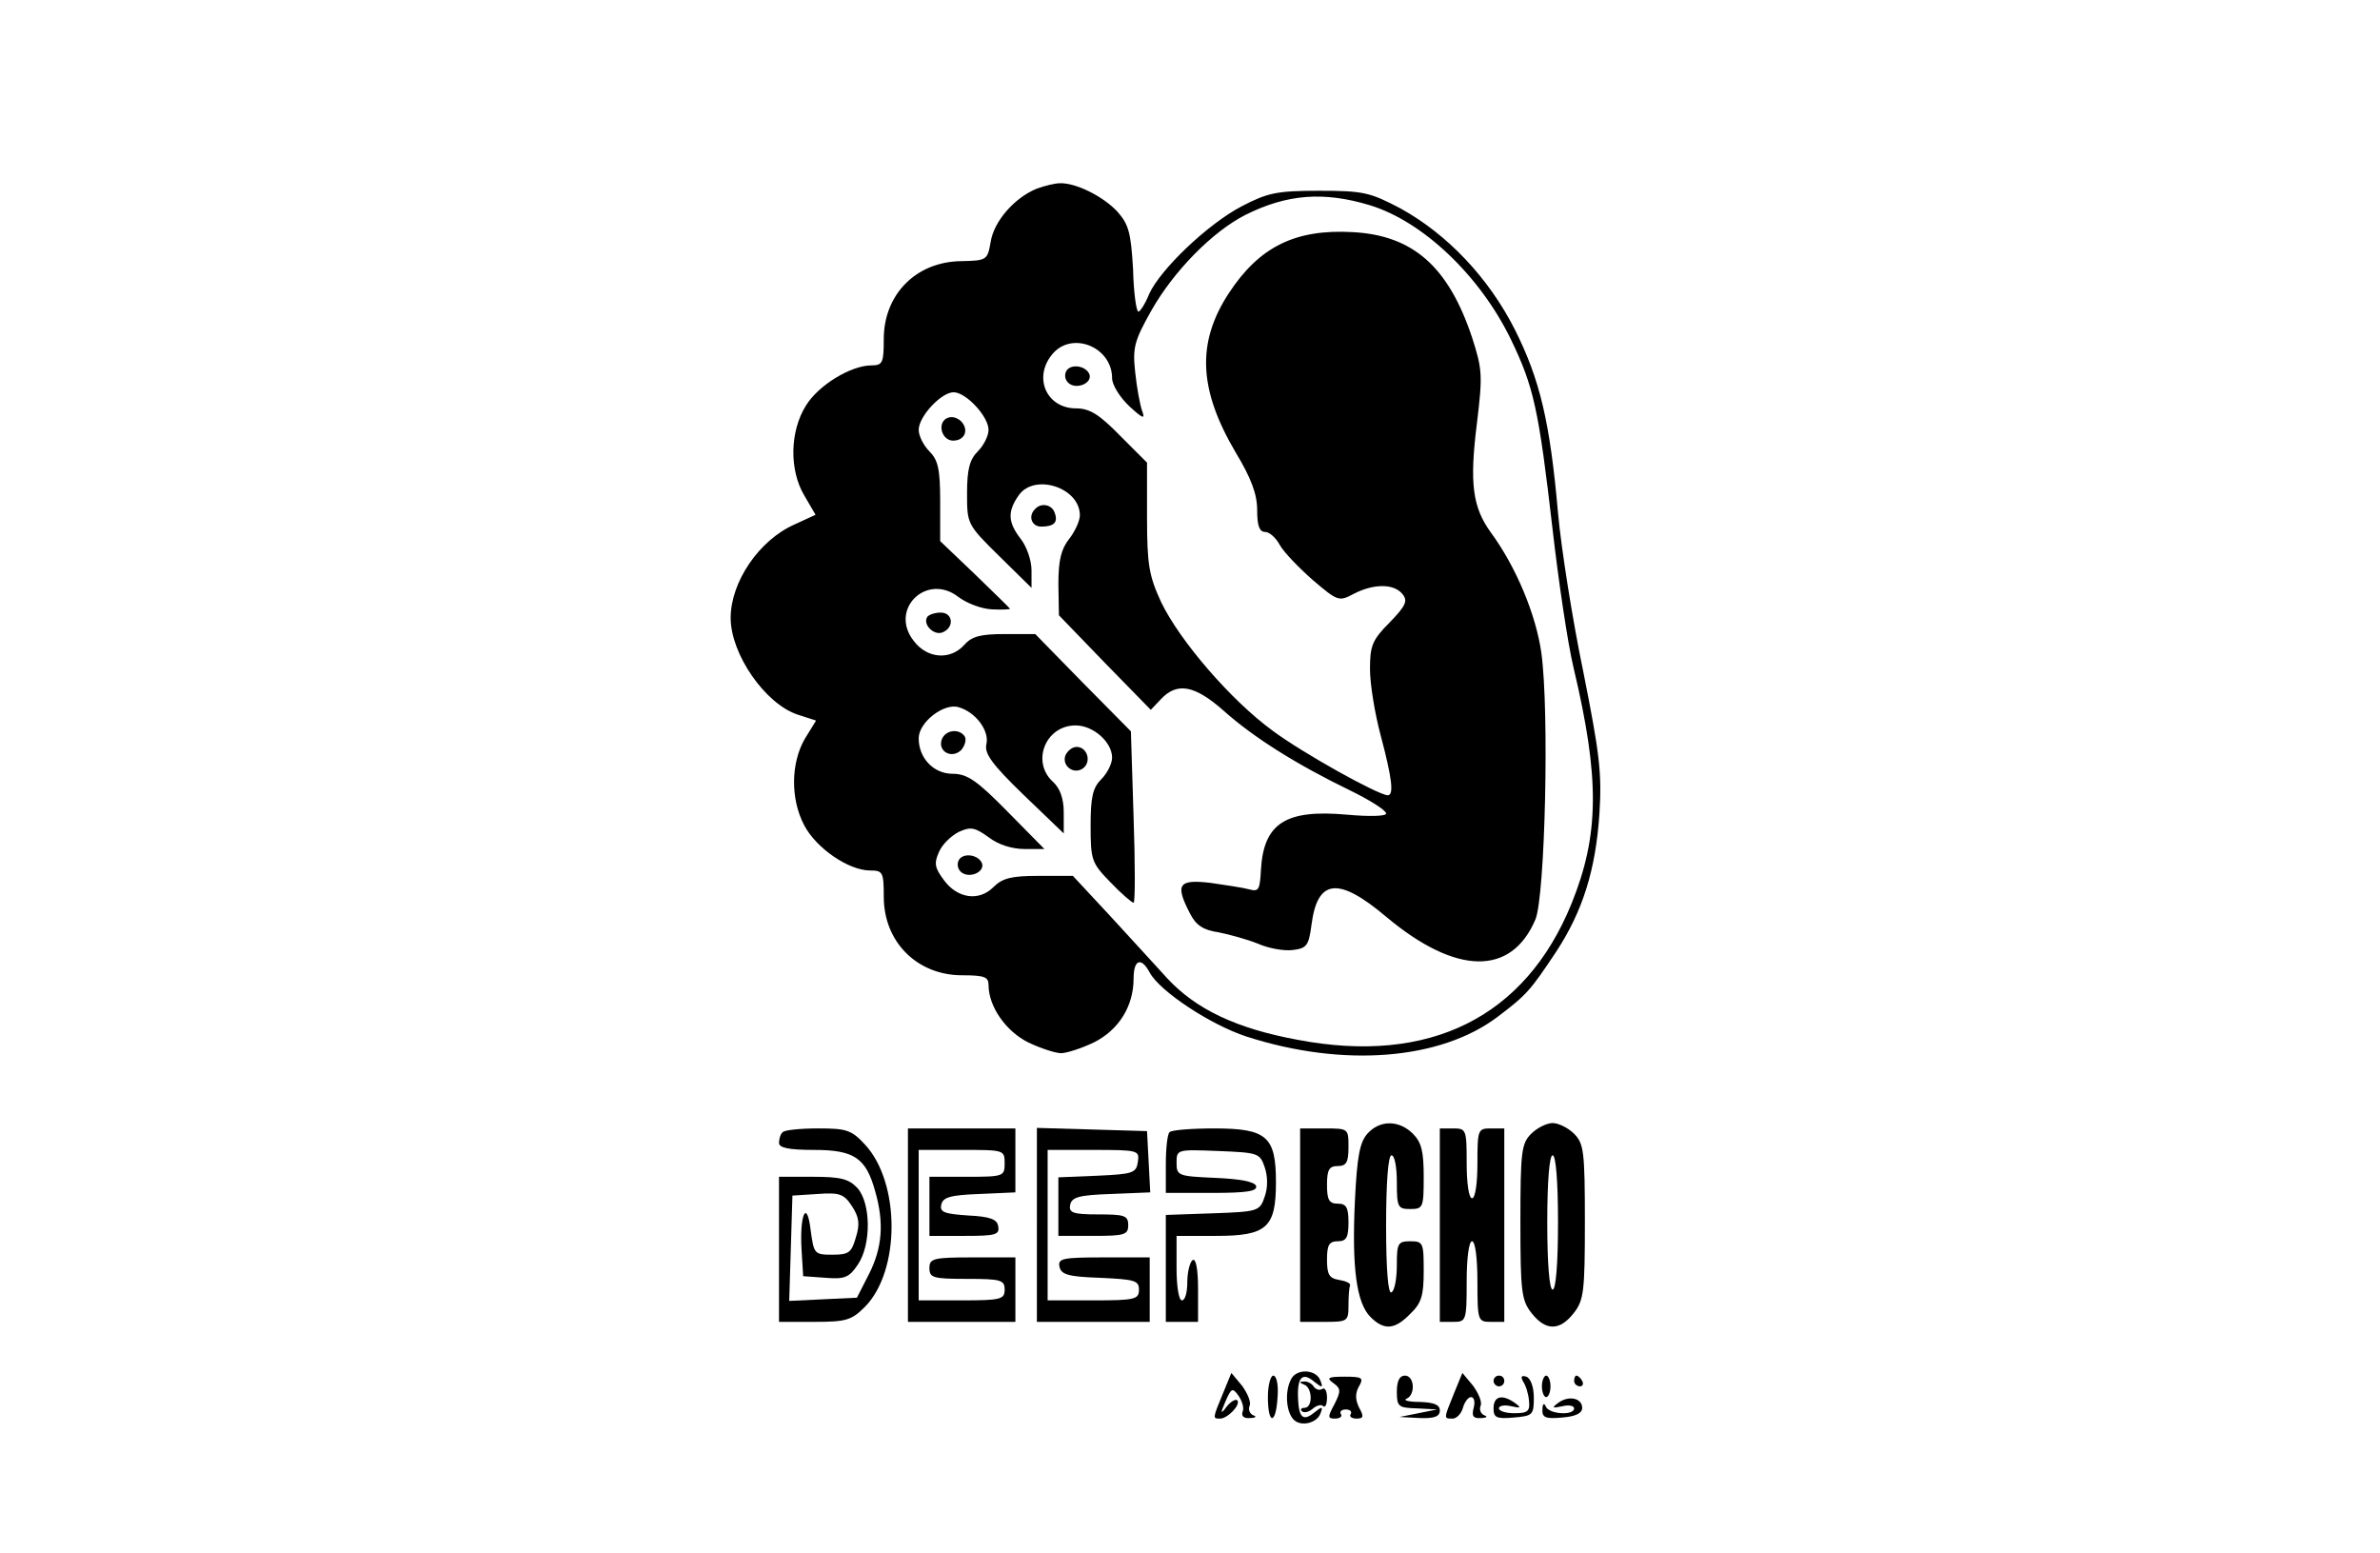 <?xml version="1.0" standalone="no"?>
<!DOCTYPE svg PUBLIC "-//W3C//DTD SVG 20010904//EN"
 "http://www.w3.org/TR/2001/REC-SVG-20010904/DTD/svg10.dtd">
<svg version="1.0" xmlns="http://www.w3.org/2000/svg"
 width="443pt" height="289pt" viewBox="0 0 443 289"
 preserveAspectRatio="xMidYMid meet">

<g transform="translate(0,289) scale(0.1,-0.1)"
fill="#000000" stroke="none">
<path d="M1930 2539 c-42 -17 -80 -61 -86 -99 -6 -34 -7 -35 -55 -36 -84 -1
-144 -62 -144 -145 0 -44 -2 -49 -23 -49 -38 0 -99 -37 -122 -75 -30 -48 -31
-120 -3 -167 l21 -36 -39 -18 c-66 -29 -119 -107 -119 -174 0 -67 64 -160 125
-180 l34 -11 -21 -34 c-26 -45 -27 -112 -1 -161 22 -42 82 -84 123 -84 23 0
25 -3 25 -49 0 -84 62 -146 146 -146 41 0 49 -3 49 -18 0 -40 32 -86 74 -107
23 -11 51 -20 61 -20 10 0 38 9 61 20 46 23 74 67 74 119 0 35 14 41 30 11 19
-35 113 -97 180 -119 180 -58 361 -44 468 37 54 41 60 48 108 120 50 76 74
153 81 257 5 77 0 114 -30 265 -20 96 -41 229 -47 295 -15 171 -34 249 -80
341 -49 97 -126 178 -213 226 -57 30 -69 33 -152 33 -79 0 -96 -4 -144 -29
-63 -33 -151 -117 -172 -163 -7 -18 -17 -33 -20 -33 -4 0 -9 36 -10 79 -4 68
-8 83 -29 107 -27 29 -78 54 -107 53 -10 0 -29 -5 -43 -10z m620 -31 c98 -30
204 -130 262 -249 43 -89 52 -130 78 -355 11 -96 28 -211 39 -257 49 -206 48
-311 -4 -439 -86 -211 -264 -300 -510 -253 -114 21 -189 57 -242 114 -23 25
-72 79 -109 119 l-67 72 -64 0 c-50 0 -67 -4 -84 -21 -27 -27 -67 -21 -92 13
-17 23 -19 31 -9 53 6 14 23 30 37 37 22 10 30 8 55 -10 18 -14 44 -22 67 -22
l37 0 -69 70 c-57 58 -75 70 -102 70 -35 0 -63 29 -63 66 0 30 47 66 74 58 32
-9 58 -44 52 -69 -4 -17 10 -37 69 -94 l75 -72 0 39 c0 26 -7 45 -20 57 -41
37 -14 105 42 105 33 0 68 -31 68 -60 0 -11 -9 -29 -20 -40 -16 -16 -20 -33
-20 -87 0 -64 2 -69 37 -105 20 -21 40 -38 43 -38 3 0 3 72 0 159 l-5 160 -89
90 -89 91 -57 0 c-44 0 -61 -4 -75 -20 -26 -29 -69 -26 -94 7 -47 59 24 128
83 82 16 -12 43 -22 62 -23 19 -1 34 0 34 1 0 1 -29 29 -65 64 l-65 62 0 74
c0 60 -4 77 -20 93 -11 11 -20 29 -20 40 0 25 42 70 65 70 23 0 65 -45 65 -70
0 -11 -9 -29 -20 -40 -15 -15 -20 -33 -20 -78 0 -57 0 -58 60 -117 l60 -59 0
33 c0 18 -9 44 -20 58 -24 31 -25 51 -4 81 29 42 114 15 114 -37 0 -10 -9 -30
-20 -44 -15 -19 -20 -40 -20 -84 l1 -58 85 -88 86 -88 19 20 c30 32 63 26 117
-22 55 -49 134 -99 235 -148 37 -18 67 -37 67 -43 0 -5 -30 -6 -74 -2 -113 10
-154 -16 -159 -103 -2 -37 -4 -41 -22 -36 -11 3 -44 8 -72 12 -60 7 -66 -3
-38 -57 11 -22 25 -31 53 -35 20 -4 53 -13 73 -21 20 -9 49 -14 65 -12 26 3
30 8 35 46 11 87 50 91 139 16 130 -109 233 -111 278 -5 18 44 26 387 11 496
-10 71 -47 160 -94 224 -34 47 -40 91 -26 203 11 90 10 101 -9 160 -44 132
-110 190 -222 196 -107 6 -174 -27 -231 -114 -60 -92 -56 -179 13 -296 29 -48
40 -78 40 -107 0 -29 4 -41 15 -41 8 0 20 -11 27 -24 7 -13 35 -42 61 -65 47
-40 49 -41 77 -26 37 19 74 19 90 0 11 -13 7 -22 -23 -53 -33 -33 -37 -44 -37
-87 0 -28 9 -83 20 -124 21 -79 25 -111 13 -111 -19 1 -159 79 -214 120 -77
56 -173 167 -208 240 -22 48 -26 68 -26 157 l0 102 -50 50 c-39 40 -57 51 -82
51 -55 0 -80 57 -45 100 36 45 112 15 112 -44 0 -12 14 -35 32 -52 25 -23 30
-25 24 -9 -4 11 -10 43 -13 72 -5 46 -2 58 30 115 42 74 114 147 175 178 78
39 146 44 232 18z"/>
<path d="M1985 2200 c-4 -7 -3 -16 3 -22 14 -14 45 -2 40 15 -6 16 -34 21 -43
7z"/>
<path d="M1761 2111 c-17 -11 -7 -41 13 -41 22 0 30 20 15 36 -9 8 -19 10 -28
5z"/>
<path d="M1927 1943 c-14 -13 -7 -33 11 -33 24 0 32 8 25 26 -5 15 -25 19 -36
7z"/>
<path d="M1726 1742 c-9 -14 12 -35 28 -29 23 9 20 37 -3 37 -11 0 -22 -4 -25
-8z"/>
<path d="M1753 1514 c-8 -22 18 -37 36 -20 7 8 10 19 7 25 -10 16 -36 13 -43
-5z"/>
<path d="M1983 1484 c-7 -20 17 -37 34 -23 15 13 6 39 -13 39 -8 0 -17 -7 -21
-16z"/>
<path d="M1785 1290 c-4 -7 -3 -16 3 -22 14 -14 45 -2 40 15 -6 16 -34 21 -43
7z"/>
<path d="M2545 780 c-14 -16 -19 -42 -23 -124 -6 -126 3 -191 29 -217 25 -25
45 -24 74 6 21 20 25 34 25 80 0 52 -1 55 -25 55 -23 0 -25 -4 -25 -44 0 -25
-4 -48 -10 -51 -6 -4 -10 40 -10 124 0 81 4 131 10 131 6 0 10 -22 10 -50 0
-47 2 -50 25 -50 24 0 25 3 25 60 0 47 -4 64 -20 80 -26 26 -62 26 -85 0z"/>
<path d="M2850 780 c-18 -18 -20 -33 -20 -164 0 -130 2 -146 21 -170 26 -33
52 -33 78 0 19 24 21 40 21 170 0 131 -2 146 -20 164 -11 11 -29 20 -40 20
-11 0 -29 -9 -40 -20z m50 -165 c0 -77 -4 -125 -10 -125 -6 0 -10 48 -10 125
0 77 4 125 10 125 6 0 10 -48 10 -125z"/>
<path d="M1457 783 c-4 -3 -7 -12 -7 -20 0 -9 18 -13 65 -13 75 0 97 -15 114
-77 17 -59 13 -105 -11 -153 l-23 -45 -63 -3 -63 -3 3 98 3 98 47 3 c41 3 49
0 64 -23 13 -20 15 -33 7 -58 -8 -28 -13 -32 -43 -32 -34 0 -35 1 -41 45 -7
60 -21 30 -17 -36 l3 -49 42 -3 c36 -3 44 1 60 25 25 37 24 114 -1 142 -16 17
-31 21 -83 21 l-63 0 0 -135 0 -135 66 0 c59 0 69 3 94 28 66 67 66 231 0 302
-25 27 -34 30 -87 30 -33 0 -63 -3 -66 -7z"/>
<path d="M1690 610 l0 -180 100 0 100 0 0 60 0 60 -80 0 c-73 0 -80 -2 -80
-20 0 -18 7 -20 70 -20 63 0 70 -2 70 -20 0 -18 -7 -20 -80 -20 l-80 0 0 140
0 140 80 0 c79 0 80 0 80 -25 0 -24 -2 -25 -70 -25 l-70 0 0 -55 0 -55 66 0
c57 0 65 2 62 18 -2 13 -15 18 -56 20 -44 3 -53 6 -50 20 3 14 17 18 71 20
l67 3 0 59 0 60 -100 0 -100 0 0 -180z"/>
<path d="M1930 610 l0 -180 105 0 105 0 0 60 0 60 -86 0 c-76 0 -85 -2 -82
-17 3 -15 16 -19 76 -21 64 -3 72 -5 72 -22 0 -18 -7 -20 -85 -20 l-85 0 0
140 0 140 86 0 c83 0 85 -1 82 -22 -3 -21 -9 -23 -75 -26 l-73 -3 0 -54 0 -55
65 0 c58 0 65 2 65 20 0 18 -7 20 -56 20 -47 0 -55 3 -52 18 3 14 16 18 76 20
l73 3 -3 57 -3 57 -102 3 -103 3 0 -181z"/>
<path d="M2177 783 c-4 -3 -7 -30 -7 -60 l0 -53 86 0 c64 0 85 3 82 13 -3 8
-30 13 -76 15 -69 3 -72 4 -72 28 0 25 1 25 77 22 75 -3 78 -4 87 -30 6 -18 6
-38 0 -55 -9 -27 -12 -28 -97 -31 l-87 -3 0 -99 0 -100 30 0 30 0 0 61 c0 37
-4 58 -10 54 -5 -3 -10 -22 -10 -41 0 -19 -4 -34 -10 -34 -6 0 -10 27 -10 60
l0 60 73 0 c95 0 112 15 112 100 0 85 -17 100 -115 100 -42 0 -80 -3 -83 -7z"/>
<path d="M2420 610 l0 -180 45 0 c43 0 45 1 45 30 0 17 1 33 3 38 1 4 -8 8
-20 10 -19 3 -23 10 -23 38 0 27 4 34 20 34 16 0 20 7 20 35 0 28 -4 35 -20
35 -16 0 -20 7 -20 35 0 28 4 35 20 35 16 0 20 7 20 35 0 35 0 35 -45 35 l-45
0 0 -180z"/>
<path d="M2680 610 l0 -180 25 0 c24 0 25 2 25 75 0 43 4 75 10 75 6 0 10 -32
10 -75 0 -73 1 -75 25 -75 l25 0 0 180 0 180 -25 0 c-24 0 -25 -2 -25 -65 0
-37 -4 -65 -10 -65 -6 0 -10 28 -10 65 0 63 -1 65 -25 65 l-25 0 0 -180z"/>
<path d="M2403 323 c-12 -23 -9 -61 5 -75 14 -14 44 -6 50 12 5 13 3 13 -12 1
-21 -17 -29 -9 -30 30 -1 37 9 46 31 27 14 -11 16 -11 11 2 -7 22 -45 24 -55
3z"/>
<path d="M2276 296 c-19 -46 -19 -46 -5 -46 14 0 39 26 32 34 -3 3 -12 -2 -20
-12 -11 -15 -12 -13 -2 10 11 25 13 26 24 11 7 -10 11 -23 8 -30 -3 -8 2 -13
13 -12 11 0 14 3 7 5 -7 3 -10 11 -7 18 3 7 -4 23 -14 37 l-20 24 -16 -39z"/>
<path d="M2360 290 c0 -52 15 -52 18 0 2 23 -2 40 -8 40 -5 0 -10 -18 -10 -40z"/>
<path d="M2482 316 c14 -10 14 -15 2 -39 -13 -24 -13 -27 1 -27 9 0 14 4 11 8
-3 5 1 9 9 9 8 0 12 -4 9 -9 -3 -4 2 -8 11 -8 13 0 14 4 5 20 -7 14 -8 26 -1
39 10 17 7 19 -26 19 -31 0 -35 -2 -21 -12z"/>
<path d="M2600 300 c0 -28 3 -30 38 -31 l37 -2 -35 -7 -35 -7 38 -2 c27 -1 37
3 37 14 0 11 -11 15 -37 16 -21 0 -32 3 -25 6 17 7 15 43 -3 43 -10 0 -15 -10
-15 -30z"/>
<path d="M2706 296 c-19 -47 -19 -46 -2 -46 7 0 16 9 19 20 3 11 10 20 15 20
6 0 8 -9 5 -20 -4 -15 -1 -20 13 -19 11 0 14 3 7 5 -7 3 -10 11 -7 18 3 7 -4
23 -14 37 l-20 24 -16 -39z"/>
<path d="M2780 320 c0 -5 5 -10 10 -10 6 0 10 5 10 10 0 6 -4 10 -10 10 -5 0
-10 -4 -10 -10z"/>
<path d="M2835 319 c5 -7 10 -23 11 -36 2 -19 -2 -23 -27 -23 -16 0 -29 4 -29
9 0 5 10 7 23 4 18 -4 19 -3 7 6 -24 17 -40 13 -40 -10 0 -17 5 -20 38 -17 35
3 37 5 37 37 0 20 -6 36 -14 39 -9 3 -11 0 -6 -9z"/>
<path d="M2870 310 c0 -11 4 -20 8 -20 4 0 8 9 8 20 0 11 -4 20 -8 20 -4 0 -8
-9 -8 -20z"/>
<path d="M2930 320 c0 -5 5 -10 11 -10 5 0 7 5 4 10 -3 6 -8 10 -11 10 -2 0
-4 -4 -4 -10z"/>
<path d="M2428 313 c15 -6 16 -43 0 -43 -6 0 -8 -3 -5 -6 4 -4 13 -2 20 4 8 7
17 9 20 5 4 -3 7 4 7 16 0 12 -4 20 -9 16 -5 -3 -12 -1 -16 5 -3 5 -12 10 -18
9 -9 0 -9 -2 1 -6z"/>
<path d="M2900 279 c-12 -9 -11 -10 8 -6 12 3 22 1 22 -4 0 -14 -48 -11 -53 4
-3 7 -6 4 -6 -6 -1 -15 6 -18 37 -15 25 2 37 8 37 18 0 18 -25 24 -45 9z"/>
</g>
</svg>
